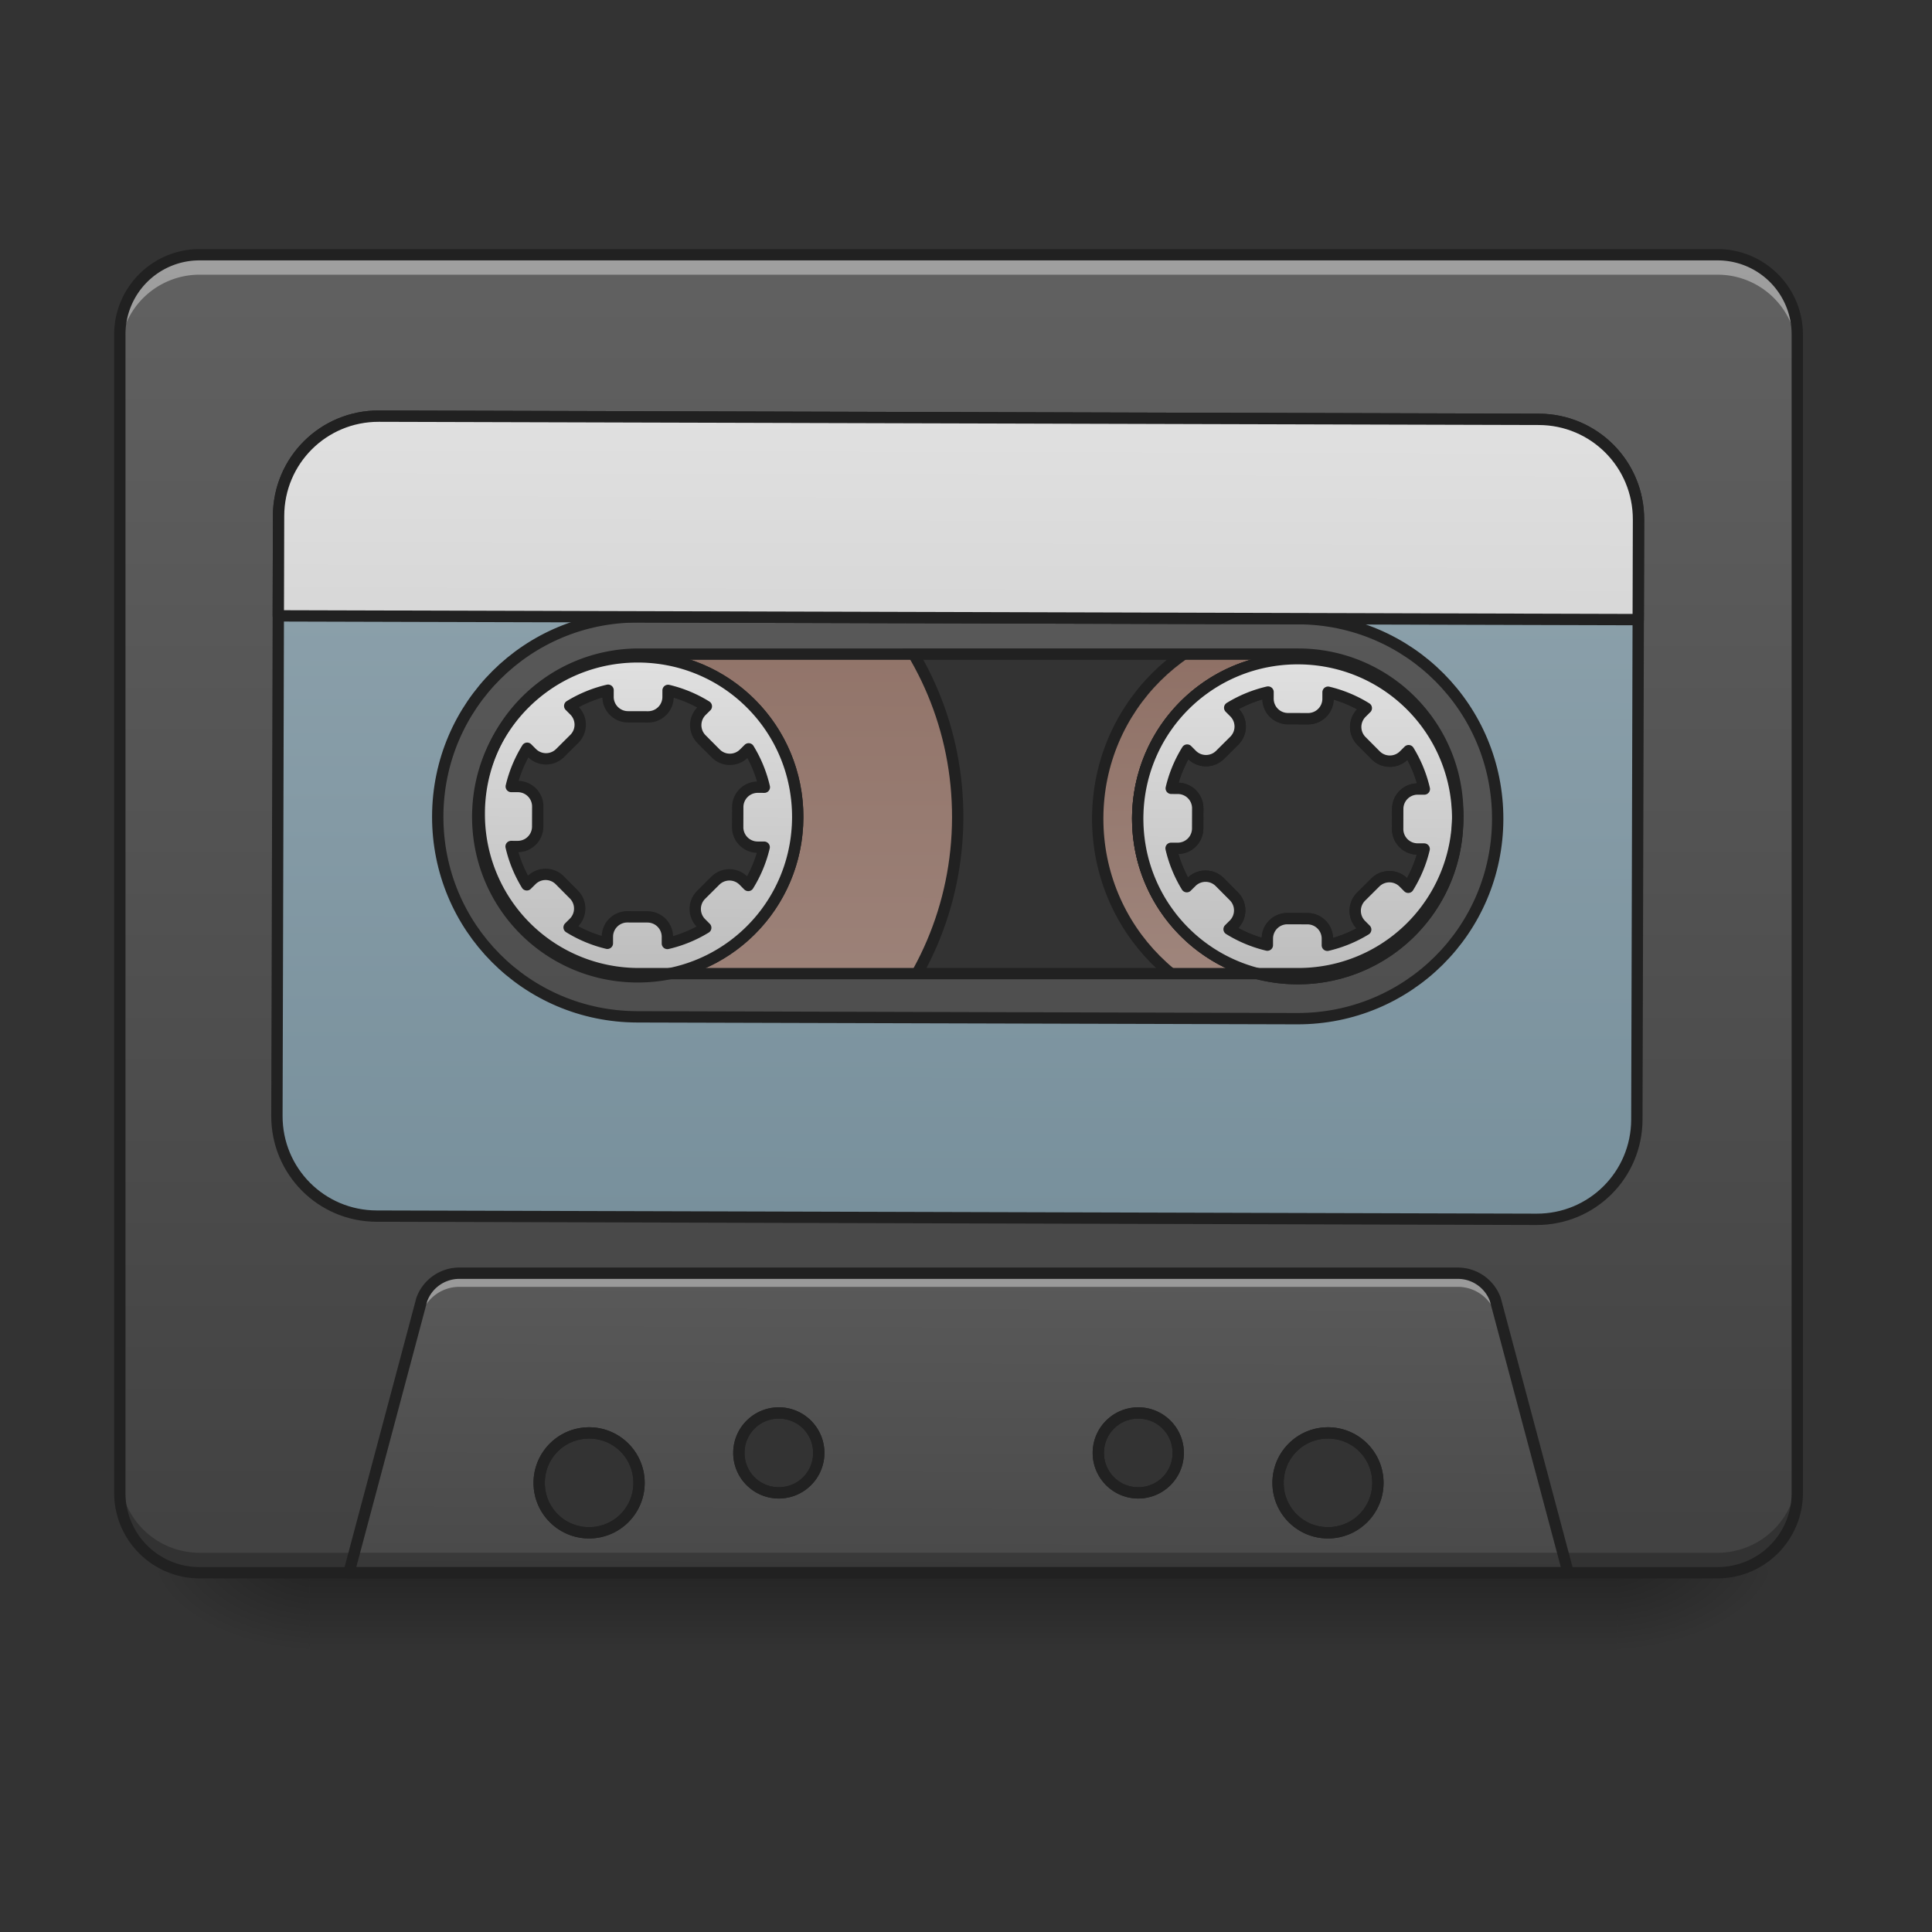 <svg xmlns="http://www.w3.org/2000/svg" width="512pt" height="512pt" viewBox="0 0 512 512"><rect x="0" y="0" width="512" height="512" fill="#333333" stroke="none"/><defs><linearGradient id="a" gradientUnits="userSpaceOnUse" x1="254" y1="233.5" x2="254" y2="254.667" gradientTransform="matrix(1 0 0 1 0 183.268)"><stop offset="0" stop-opacity=".275"/><stop offset="1" stop-opacity="0"/></linearGradient><radialGradient id="b" gradientUnits="userSpaceOnUse" cx="450.909" cy="189.579" fx="450.909" fy="189.579" r="21.167" gradientTransform="matrix(0 -1.25 -2.25 0 849.967 985.772)"><stop offset="0" stop-opacity=".314"/><stop offset=".222" stop-opacity=".275"/><stop offset="1" stop-opacity="0"/></radialGradient><radialGradient id="c" gradientUnits="userSpaceOnUse" cx="450.909" cy="189.579" fx="450.909" fy="189.579" r="21.167" gradientTransform="matrix(0 1.25 2.25 0 -339.272 -152.193)"><stop offset="0" stop-opacity=".314"/><stop offset=".222" stop-opacity=".275"/><stop offset="1" stop-opacity="0"/></radialGradient><radialGradient id="d" gradientUnits="userSpaceOnUse" cx="450.909" cy="189.579" fx="450.909" fy="189.579" r="21.167" gradientTransform="matrix(0 -1.25 2.25 0 -339.272 985.772)"><stop offset="0" stop-opacity=".314"/><stop offset=".222" stop-opacity=".275"/><stop offset="1" stop-opacity="0"/></radialGradient><radialGradient id="e" gradientUnits="userSpaceOnUse" cx="450.909" cy="189.579" fx="450.909" fy="189.579" r="21.167" gradientTransform="matrix(0 1.25 -2.25 0 849.967 -152.193)"><stop offset="0" stop-opacity=".314"/><stop offset=".222" stop-opacity=".275"/><stop offset="1" stop-opacity="0"/></radialGradient><linearGradient id="f" gradientUnits="userSpaceOnUse" x1="169.333" y1="-41.667" x2="169.333" y2="43" gradientTransform="translate(500 811.969) scale(4.724)"><stop offset="0" stop-color="#8d6e63"/><stop offset="1" stop-color="#a1887f"/></linearGradient><linearGradient id="g" gradientUnits="userSpaceOnUse" x1="169.333" y1="-41.667" x2="169.333" y2="43" gradientTransform="matrix(7.559 0 0 7.559 -640 810.079)"><stop offset="0" stop-color="#8d6e63"/><stop offset="1" stop-color="#a1887f"/></linearGradient><linearGradient id="h" gradientUnits="userSpaceOnUse" x1="254" y1="191.167" x2="254" y2="-147.5" gradientTransform="matrix(1 0 0 1 0 215.02)"><stop offset="0" stop-color="#424242"/><stop offset="1" stop-color="#616161"/></linearGradient><linearGradient id="i" gradientUnits="userSpaceOnUse" x1="960" y1="1695.118" x2="960" y2="1135.118" gradientTransform="rotate(.158) scale(.265)"><stop offset="0" stop-color="#424242"/><stop offset="1" stop-color="#616161"/></linearGradient><linearGradient id="j" gradientUnits="userSpaceOnUse" x1="254" y1="106.5" x2="254" y2="-105.167" gradientTransform="matrix(3.78 0 0 3.78 0 812.598)"><stop offset="0" stop-color="#78909c"/><stop offset="1" stop-color="#90a4ae"/></linearGradient><linearGradient id="k" gradientUnits="userSpaceOnUse" x1="640" y1="975.118" x2="640" y2="655.118"><stop offset="0" stop-color="#bdbdbd"/><stop offset="1" stop-color="#e0e0e0"/></linearGradient><linearGradient id="l" gradientUnits="userSpaceOnUse" x1="640" y1="975.118" x2="640" y2="655.118" gradientTransform="translate(660)"><stop offset="0" stop-color="#bdbdbd"/><stop offset="1" stop-color="#e0e0e0"/></linearGradient><linearGradient id="m" gradientUnits="userSpaceOnUse" x1="640" y1="975.118" x2="640" y2="655.118" gradientTransform="translate(660)"><stop offset="0" stop-color="#bdbdbd"/><stop offset="1" stop-color="#e0e0e0"/></linearGradient><linearGradient id="n" gradientUnits="userSpaceOnUse" x1="254" y1="106.5" x2="254" y2="-105.167" gradientTransform="matrix(3.78 0 0 3.78 0 812.598)"><stop offset="0" stop-color="#bdbdbd"/><stop offset="1" stop-color="#e0e0e0"/></linearGradient></defs><path d="M82.027 416.79h346.637v21.167H82.027zm0 0" fill="url(#a)"/><path d="M428.664 416.79h42.34V395.62h-42.34zm0 0" fill="url(#b)"/><path d="M82.027 416.79H39.691v21.167h42.336zm0 0" fill="url(#c)"/><path d="M82.027 416.79H39.691V395.62h42.336zm0 0" fill="url(#d)"/><path d="M428.664 416.79h42.34v21.167h-42.34zm0 0" fill="url(#e)"/><path d="M1300.004 615.118c-110.806 0-200 89.195-200 200.001 0 110.806 89.194 200 200 200 110.791 0 200-89.194 200-200s-89.209-200-200-200zm0 40.006c88.633 0 159.994 71.347 159.994 159.995 0 88.633-71.36 159.995-159.994 159.995-88.648 0-160.01-71.362-160.01-159.995 0-88.648 71.362-159.995 160.01-159.995zm0 0" transform="rotate(.158) scale(.265)" fill="url(#f)" stroke-width="11.339" stroke-linecap="round" stroke-linejoin="round" stroke="#212121"/><path d="M639.993 495.115c-177.266 0-319.99 142.723-319.99 320.004s142.724 320.004 319.99 320.004c177.281 0 320.004-142.723 320.004-320.004S817.274 495.115 639.993 495.115zm0 160.01c88.648 0 160.01 71.346 160.01 159.994 0 88.633-71.362 159.995-160.01 159.995-88.633 0-159.995-71.362-159.995-159.995 0-88.648 71.362-159.995 159.995-159.995zm0 0" transform="rotate(.158) scale(.265)" fill="url(#g)" stroke-width="11.339" stroke-linecap="round" stroke-linejoin="round" stroke="#212121"/><path d="M52.922 67.508a21.122 21.122 0 0 0-21.168 21.168V395.62a21.122 21.122 0 0 0 21.168 21.168h402.203a21.123 21.123 0 0 0 21.172-21.168V88.676a21.123 21.123 0 0 0-21.172-21.168zm116.426 105.844h174.644c23.453 0 42.336 18.878 42.336 42.335 0 23.454-18.883 42.336-42.336 42.336H169.348c-23.453 0-42.336-18.882-42.336-42.336 0-23.457 18.883-42.335 42.336-42.335zm37.047 201.101a10.561 10.561 0 0 1 10.585 10.582 10.564 10.564 0 0 1-10.585 10.586 10.564 10.564 0 0 1-10.586-10.586 10.561 10.561 0 0 1 10.586-10.582zm95.257 0a10.561 10.561 0 0 1 10.586 10.582 10.564 10.564 0 0 1-10.586 10.586 10.561 10.561 0 0 1-10.582-10.586 10.558 10.558 0 0 1 10.582-10.582zm-145.535 5.293c7.332 0 13.23 5.899 13.23 13.23 0 7.329-5.898 13.231-13.23 13.231a13.203 13.203 0 0 1-13.23-13.23c0-7.332 5.902-13.23 13.23-13.23zm195.813 0c7.328 0 13.23 5.899 13.23 13.23 0 7.329-5.902 13.231-13.23 13.231a13.203 13.203 0 0 1-13.23-13.23c0-7.332 5.902-13.23 13.23-13.23zm0 0" fill="url(#h)"/><path d="M121.719 337.414a10.58 10.58 0 0 0-9.942 6.961L92.47 416.789h323.113l-19.305-72.414a10.585 10.585 0 0 0-9.945-6.96zm84.676 37.04a10.561 10.561 0 0 1 10.585 10.581 10.564 10.564 0 0 1-10.585 10.586 10.564 10.564 0 0 1-10.586-10.586 10.561 10.561 0 0 1 10.586-10.582zm95.257 0a10.561 10.561 0 0 1 10.586 10.581 10.564 10.564 0 0 1-10.586 10.586 10.561 10.561 0 0 1-10.582-10.586 10.558 10.558 0 0 1 10.582-10.582zm-145.535 5.292c7.332 0 13.23 5.899 13.23 13.23 0 7.329-5.898 13.231-13.23 13.231a13.203 13.203 0 0 1-13.23-13.23c0-7.332 5.902-13.23 13.23-13.23zm195.813 0c7.328 0 13.23 5.899 13.23 13.23 0 7.329-5.902 13.231-13.23 13.231a13.203 13.203 0 0 1-13.23-13.23c0-7.332 5.902-13.23 13.23-13.23zm0 0" fill="url(#i)"/><path d="M121.719 337.414a10.58 10.58 0 0 0-9.942 6.961L92.47 416.789h.965l18.343-68.797a10.583 10.583 0 0 1 9.942-6.965h264.613c4.45 0 8.422 2.786 9.945 6.965l18.344 68.797h.961l-19.305-72.414a10.585 10.585 0 0 0-9.945-6.96zm0 0M52.922 67.508a21.122 21.122 0 0 0-21.168 21.168v5.293a21.123 21.123 0 0 1 21.168-21.172h402.203a21.124 21.124 0 0 1 21.172 21.172v-5.293a21.123 21.123 0 0 0-21.172-21.168zm0 0" fill="#fff" fill-opacity=".392"/><path d="M52.922 416.79a21.122 21.122 0 0 1-21.168-21.169v-5.293a21.122 21.122 0 0 0 21.168 21.168h402.203a21.123 21.123 0 0 0 21.172-21.168v5.293a21.123 21.123 0 0 1-21.172 21.168zm0 0" fill-opacity=".235"/><path d="M379.998 415.118c-55.403 0-100 44.597-100 100v600.002c0 55.403 44.597 100 100 100h1159.998c55.403 0 100-44.597 100-100V515.118c0-55.403-44.597-100-100-100zm259.995 200h660.01c110.792 0 200.001 89.195 200.001 200.001 0 110.792-89.209 200-200 200h-660.01c-110.793 0-199.987-89.208-199.987-200 0-110.806 89.194-200 199.986-200zm0 0" transform="rotate(.158) scale(.265)" fill="url(#j)" stroke-width="11.339" stroke-linecap="round" stroke-linejoin="round" stroke="#212121"/><path d="M639.993 655.124c-1.329 0-2.672.015-4 .045-.517.015-1.02.03-1.536.059-.767.015-1.55.044-2.318.074-.782.044-1.564.103-2.332.147l-1.52.089c-.945.074-1.875.147-2.82.236-.295.03-.59.044-.886.074-1.004.103-2.008.207-3.011.325l-.798.088a111.21 111.21 0 0 0-3.1.399c-.192.03-.383.059-.56.074-1.152.162-2.289.34-3.41.531-.03 0-.06.015-.09.015-1.21.192-2.406.413-3.616.635a159.005 159.005 0 0 0-60.01 24.756 116.09 116.09 0 0 0-3.1 2.17 160.024 160.024 0 0 0-37.17 37.157c-.724 1.033-1.448 2.067-2.156 3.1a158.934 158.934 0 0 0-24.757 60.024c-.236 1.196-.443 2.406-.65 3.617v.074c-.191 1.136-.368 2.273-.53 3.41-.03.192-.045.383-.074.56-.148 1.034-.281 2.067-.4 3.115-.043.251-.073.517-.102.783-.104 1.004-.222 2.008-.31 3.011-.03.296-.06.59-.074.886-.089.945-.163 1.875-.236 2.82-.045.502-.06 1.018-.104 1.52l-.133 2.333c-.03.767-.059 1.55-.088 2.332-.015.502-.044 1.019-.044 1.52a121.401 121.401 0 0 0-.06 4.016c0 1.343.015 2.672.06 4 0 .517.03 1.034.044 1.536l.088 2.332c.045.768.089 1.55.133 2.333.045.502.06 1.004.104 1.506.073.944.147 1.89.236 2.82.015.294.044.604.074.9.088 1.004.206 2.007.31 3.011.03.251.059.517.103.783.118 1.033.25 2.081.399 3.115.03.177.044.369.073.56.163 1.137.34 2.274.532 3.41v.074c.206 1.21.413 2.421.65 3.617a158.934 158.934 0 0 0 24.756 60.024c.059.103.133.192.206.295.635.93 1.27 1.846 1.934 2.76.06.104.133.193.207.296.664.93 1.343 1.875 2.037 2.79a159.849 159.849 0 0 0 31.887 31.887c.93.694 1.86 1.373 2.805 2.052.088.059.192.133.28.206.916.65 1.83 1.285 2.76 1.92.104.073.208.147.31.221a159.005 159.005 0 0 0 60.01 24.757c.044 0 .088.014.118.014 1.107.207 2.214.414 3.336.59.133.03.28.045.414.075 1.033.162 2.066.324 3.1.472.295.044.59.074.87.118.975.133 1.95.266 2.938.384.266.03.547.059.827.088.96.104 1.92.222 2.879.31.413.045.841.074 1.255.104.841.074 1.697.147 2.539.207.516.044 1.018.073 1.535.103.768.044 1.55.103 2.332.133.768.044 1.55.059 2.318.088.517.015 1.019.045 1.535.06a180.731 180.731 0 0 0 8.016 0c.517-.015 1.019-.045 1.536-.06.767-.03 1.55-.044 2.317-.088.783-.03 1.565-.089 2.333-.133.517-.03 1.018-.06 1.535-.103.842-.06 1.698-.133 2.54-.207.413-.03.84-.06 1.254-.103.96-.09 1.92-.207 2.879-.31.28-.03.56-.06.826-.09.99-.117 1.964-.25 2.938-.383.28-.044.576-.074.871-.118 1.033-.148 2.067-.31 3.1-.472.133-.03.28-.045.414-.074 1.107-.177 2.229-.384 3.336-.59.03 0 .074-.015.118-.015a159.005 159.005 0 0 0 60.009-24.757l.31-.221c.915-.635 1.845-1.27 2.76-1.92.015-.014.03-.014.03-.029.089-.06.177-.118.251-.177.945-.68 1.875-1.358 2.805-2.052a159.849 159.849 0 0 0 29.584-28.89c.767-.99 1.535-1.993 2.303-2.997.693-.915 1.373-1.86 2.037-2.79.059-.089.133-.177.192-.25 0-.016.014-.03.014-.045.665-.915 1.3-1.83 1.934-2.76.074-.104.133-.193.207-.296a158.934 158.934 0 0 0 24.757-60.024c.236-1.196.442-2.406.65-3.617v-.044-.03c.191-1.136.368-2.273.53-3.41.03-.191.045-.369.074-.546.148-1.077.296-2.17.414-3.247.03-.148.044-.31.059-.458.118-1.078.236-2.155.34-3.233.029-.295.044-.59.073-.886.089-.93.162-1.875.236-2.82l.089-1.505c.059-.783.103-1.565.147-2.333l.089-2.332c.015-.502.044-1.019.044-1.535.045-1.329.06-2.658.06-4 0-1.344-.015-2.673-.06-4.016 0-.502-.03-1.019-.044-1.52l-.089-2.333c-.044-.783-.088-1.55-.147-2.333l-.089-1.52c-.074-.945-.147-1.875-.236-2.82-.03-.295-.044-.59-.074-.886l-.31-3.011c-.044-.266-.059-.532-.103-.783a105.495 105.495 0 0 0-.399-3.114c-.03-.178-.044-.37-.073-.561-.163-1.137-.34-2.274-.532-3.41v-.045-.03a142.13 142.13 0 0 0-.65-3.616 158.934 158.934 0 0 0-24.756-60.024c-.709-1.033-1.432-2.067-2.155-3.1a160.024 160.024 0 0 0-37.172-37.157 116.09 116.09 0 0 0-3.1-2.17 159.005 159.005 0 0 0-60.009-24.756c-1.21-.222-2.406-.443-3.617-.635-.03 0-.059-.015-.088-.015a136.11 136.11 0 0 0-3.41-.531c-.178-.015-.37-.045-.561-.074a111.21 111.21 0 0 0-3.1-.399l-.798-.088c-1.004-.118-2.007-.222-3.011-.325-.296-.03-.59-.044-.886-.074-.945-.089-1.875-.162-2.82-.236-.502-.03-1.003-.06-1.52-.089-.768-.044-1.55-.103-2.333-.147-.767-.03-1.55-.06-2.317-.074a53.346 53.346 0 0 0-1.536-.06c-1.328-.029-2.672-.044-4.015-.044zm-29.997 33.452v6.54a19.962 19.962 0 0 0 20.003 20.003h20.003a19.962 19.962 0 0 0 20.003-20.003v-6.54a129.055 129.055 0 0 1 38.308 15.81l-4.68 4.665a19.976 19.976 0 0 0 0 28.285l14.143 14.142c7.839 7.84 20.46 7.84 28.285 0l4.68-4.664a128.863 128.863 0 0 1 15.795 38.308h-6.54c-11.071 0-20.003 8.916-20.003 19.988v20.003a19.962 19.962 0 0 0 20.003 20.003h6.54a128.894 128.894 0 0 1-15.81 38.309l-4.665-4.665a19.933 19.933 0 0 0-14.143-5.876c-5.107 0-10.215 1.964-14.142 5.876l-14.142 14.142a19.976 19.976 0 0 0 0 28.285l4.68 4.665a129.445 129.445 0 0 1-38.309 15.81v-6.54a19.962 19.962 0 0 0-20.003-20.003h-20.003a19.962 19.962 0 0 0-20.003 20.003v6.54a129.445 129.445 0 0 1-38.308-15.81l4.664-4.665a19.95 19.95 0 0 0 0-28.285l-14.127-14.142c-3.927-3.912-9.035-5.876-14.142-5.876a19.933 19.933 0 0 0-14.143 5.876l-4.68 4.665a129.675 129.675 0 0 1-15.81-38.309h6.555c11.071 0 19.988-8.916 19.988-20.003V805.11a19.947 19.947 0 0 0-19.988-19.988h-6.555a129.283 129.283 0 0 1 15.81-38.308l4.68 4.664c7.824 7.84 20.446 7.84 28.285 0l14.127-14.142a19.95 19.95 0 0 0 0-28.285l-4.664-4.664a129.055 129.055 0 0 1 38.308-15.811zm0 0" transform="rotate(.158) scale(.265)" fill="url(#k)" stroke-width="11.339" stroke-linecap="round" stroke-linejoin="round" stroke="#212121"/><path d="M1300.004 655.124c-1.343 0-2.687.015-4.015.045-.517.015-1.02.03-1.521.059-.782.015-1.565.044-2.332.074-.783.044-1.55.103-2.333.147l-1.52.089c-.945.074-1.875.147-2.82.236-.295.03-.59.044-.886.074-1.004.103-2.007.207-3.011.325l-.783.088c-1.048.118-2.081.251-3.115.399-.192.03-.369.059-.56.074-1.137.162-2.274.34-3.41.531-.03 0-.06.015-.09.015-1.21.192-2.406.413-3.601.635a159.171 159.171 0 0 0-60.024 24.756 116.09 116.09 0 0 0-3.1 2.17 160.024 160.024 0 0 0-37.172 37.157c-.723 1.033-1.447 2.067-2.155 3.1a159.171 159.171 0 0 0-25.391 63.64c-.015.015-.015.045-.015.075a136.11 136.11 0 0 0-.532 3.41 6.444 6.444 0 0 1-.073.56c-.148 1.034-.28 2.067-.399 3.115-.03.251-.059.517-.089.783a208.362 208.362 0 0 0-.324 3.011c-.03.296-.045.59-.074.886-.089.945-.163 1.875-.236 2.82l-.089 1.52c-.059.783-.103 1.55-.148 2.333-.03.767-.059 1.55-.073 2.332-.03.502-.045 1.019-.06 1.52-.029 1.344-.058 2.673-.058 4.016s.03 2.672.059 4c.014.517.03 1.034.059 1.536.014.782.044 1.55.073 2.332.045.768.089 1.55.148 2.333l.089 1.506c.073.944.147 1.89.236 2.82.03.294.044.59.074.885.103 1.078.221 2.155.34 3.233.029.148.043.31.058.458.133 1.077.266 2.17.414 3.247.03.177.059.355.073.546.163 1.137.34 2.274.532 3.41 0 .015 0 .045.015.074.192 1.21.413 2.421.634 3.617a159.171 159.171 0 0 0 24.757 60.024c.074.103.148.192.207.295.634.93 1.284 1.846 1.933 2.76.06.104.133.193.207.296.664.93 1.358 1.875 2.052 2.79.753 1.004 1.52 2.008 2.288 2.997a160.767 160.767 0 0 0 29.584 28.89c.93.694 1.86 1.373 2.805 2.052.088.059.192.133.28.206.916.65 1.846 1.285 2.776 1.92.088.073.192.147.295.221a159.171 159.171 0 0 0 60.024 24.757c.03 0 .074.014.118.014 1.107.207 2.214.414 3.321.59.148.03.28.045.428.075 1.02.162 2.052.324 3.086.472.295.044.59.074.886.118.974.133 1.948.266 2.923.384l.826.088c.96.104 1.92.222 2.879.31.413.045.841.074 1.255.104.856.074 1.697.147 2.554.207.501.044 1.018.073 1.52.103.782.044 1.55.103 2.333.133.767.044 1.55.059 2.332.088.502.015 1.004.045 1.52.06a181.067 181.067 0 0 0 8.016 0c.517-.015 1.02-.045 1.536-.06.782-.03 1.55-.044 2.332-.088.768-.03 1.55-.089 2.333-.133.502-.03 1.004-.06 1.52-.103.856-.06 1.698-.133 2.54-.207.427-.03.84-.06 1.254-.103.96-.09 1.92-.207 2.879-.31l.841-.09a197.92 197.92 0 0 0 2.923-.383c.295-.044.576-.074.871-.118 1.034-.148 2.067-.31 3.1-.472.133-.03.28-.045.414-.074 1.122-.177 2.229-.384 3.336-.59.044 0 .074-.015.118-.015a159.171 159.171 0 0 0 60.024-24.757c.088-.074.192-.148.295-.221.93-.635 1.845-1.27 2.76-1.92.015-.014.03-.014.045-.029.074-.06.162-.118.25-.177.93-.68 1.86-1.358 2.791-2.052a159.849 159.849 0 0 0 31.887-31.887c.694-.915 1.373-1.86 2.052-2.79.059-.089.118-.177.177-.25.015-.016.015-.03.03-.045.649-.915 1.284-1.83 1.918-2.76.074-.104.148-.193.207-.296a159.196 159.196 0 0 0 24.771-60.024c.222-1.196.428-2.406.635-3.617v-.044c0-.015.015-.015.015-.03.177-1.136.354-2.273.517-3.41.03-.191.059-.383.073-.56.148-1.034.28-2.082.414-3.115l.088-.783c.118-1.004.222-2.007.31-3.011l.089-.9c.074-.93.162-1.876.221-2.82.045-.502.074-1.004.104-1.506.044-.783.103-1.565.133-2.333.044-.782.059-1.55.088-2.332.015-.502.044-1.019.06-1.535a179.735 179.735 0 0 0 0-8.016c-.016-.502-.045-1.019-.06-1.52-.03-.783-.044-1.566-.088-2.333-.03-.783-.089-1.55-.133-2.333-.03-.502-.06-1.018-.104-1.52-.059-.945-.147-1.875-.221-2.82l-.089-.886a104.032 104.032 0 0 0-.31-3.011l-.088-.783a198.548 198.548 0 0 0-.414-3.114 8.393 8.393 0 0 0-.073-.561 271.66 271.66 0 0 0-.517-3.41c0-.015-.015-.03-.015-.045v-.03c-.207-1.21-.413-2.42-.635-3.616a159.196 159.196 0 0 0-24.77-60.024 196.019 196.019 0 0 0-2.156-3.1 159.96 159.96 0 0 0-37.157-37.157 197.333 197.333 0 0 0-3.1-2.17 159.171 159.171 0 0 0-63.64-25.391c-.03 0-.06-.015-.09-.015-1.121-.192-2.258-.369-3.41-.531-.177-.015-.369-.045-.56-.074a111.21 111.21 0 0 0-3.1-.399l-.783-.088a189.996 189.996 0 0 0-3.026-.325c-.295-.03-.59-.044-.886-.074-.93-.089-1.875-.162-2.82-.236l-1.505-.089c-.783-.044-1.565-.103-2.333-.147-.782-.03-1.55-.06-2.332-.074a53.346 53.346 0 0 0-1.536-.06c-1.328-.029-2.657-.044-4-.044zm-29.997 33.452v6.54c0 11.086 8.916 20.003 19.988 20.003h20.003a19.953 19.953 0 0 0 20.003-20.003v-6.54a129.055 129.055 0 0 1 38.308 15.81l-4.665 4.665a19.95 19.95 0 0 0 0 28.285l14.143 14.142c7.824 7.84 20.446 7.84 28.285 0l4.664-4.664a129.283 129.283 0 0 1 15.81 38.308h-6.539c-11.086 0-20.003 8.916-20.003 19.988v20.003a19.953 19.953 0 0 0 20.003 20.003h6.54a129.283 129.283 0 0 1-15.81 38.309l-4.665-4.665c-3.927-3.912-9.035-5.876-14.143-5.876a19.933 19.933 0 0 0-14.142 5.876l-14.143 14.142a19.95 19.95 0 0 0 0 28.285l4.665 4.665a129.445 129.445 0 0 1-38.308 15.81v-6.54a19.953 19.953 0 0 0-20.003-20.003h-20.003c-11.072 0-19.988 8.917-19.988 20.003v6.54a129.283 129.283 0 0 1-38.309-15.81l4.665-4.665a19.976 19.976 0 0 0 0-28.285l-14.142-14.142c-3.927-3.912-9.035-5.876-14.142-5.876a19.958 19.958 0 0 0-14.143 5.876l-4.665 4.665a128.894 128.894 0 0 1-15.81-38.309h6.54a19.953 19.953 0 0 0 20.003-20.003V805.11c0-11.072-8.917-19.988-20.003-19.988h-6.54a128.894 128.894 0 0 1 15.81-38.308l4.665 4.664a19.95 19.95 0 0 0 28.285 0l14.142-14.142a19.976 19.976 0 0 0 0-28.285l-4.665-4.664a128.894 128.894 0 0 1 38.309-15.811zm0 0" transform="rotate(.158) scale(.265)" fill="url(#l)" stroke-width="11.339" stroke-linecap="round" stroke-linejoin="round" stroke="#212121"/><path d="M1300.004 655.124c-1.343 0-2.687.015-4.015.045-.517.015-1.02.03-1.521.059-.782.015-1.565.044-2.332.074-.783.044-1.55.103-2.333.147l-1.52.089c-.945.074-1.875.147-2.82.236-.295.03-.59.044-.886.074-1.004.103-2.007.207-3.011.325l-.783.088c-1.048.118-2.081.251-3.115.399-.192.03-.369.059-.56.074-1.137.162-2.274.34-3.41.531-.03 0-.06.015-.09.015-1.21.192-2.406.413-3.601.635a159.171 159.171 0 0 0-60.024 24.756 116.09 116.09 0 0 0-3.1 2.17 160.024 160.024 0 0 0-37.172 37.157c-.723 1.033-1.447 2.067-2.155 3.1a159.171 159.171 0 0 0-25.391 63.64c-.015.015-.015.045-.015.075a136.11 136.11 0 0 0-.532 3.41 6.444 6.444 0 0 1-.073.56c-.148 1.034-.28 2.067-.399 3.115-.03.251-.059.517-.089.783a208.362 208.362 0 0 0-.324 3.011c-.03.296-.045.59-.074.886-.089.945-.163 1.875-.236 2.82l-.089 1.52c-.059.783-.103 1.55-.148 2.333-.03.767-.059 1.55-.073 2.332-.03.502-.045 1.019-.06 1.52-.029 1.344-.058 2.673-.058 4.016s.03 2.672.059 4c.014.517.03 1.034.059 1.536.014.782.044 1.55.073 2.332.045.768.089 1.55.148 2.333l.089 1.506c.073.944.147 1.89.236 2.82.03.294.044.59.074.885.103 1.078.221 2.155.34 3.233.029.148.043.31.058.458.133 1.077.266 2.17.414 3.247.03.177.059.355.073.546.163 1.137.34 2.274.532 3.41 0 .015 0 .045.015.074.192 1.21.413 2.421.634 3.617a159.171 159.171 0 0 0 24.757 60.024c.074.103.148.192.207.295.634.93 1.284 1.846 1.933 2.76.06.104.133.193.207.296.664.93 1.358 1.875 2.052 2.79.753 1.004 1.52 2.008 2.288 2.997a160.767 160.767 0 0 0 29.584 28.89c.93.694 1.86 1.373 2.805 2.052.088.059.192.133.28.206.916.65 1.846 1.285 2.776 1.92.088.073.192.147.295.221a159.171 159.171 0 0 0 60.024 24.757c.03 0 .074.014.118.014 1.107.207 2.214.414 3.321.59.148.03.28.045.428.075 1.02.162 2.052.324 3.086.472.295.044.59.074.886.118.974.133 1.948.266 2.923.384l.826.088c.96.104 1.92.222 2.879.31.413.045.841.074 1.255.104.856.074 1.697.147 2.554.207.501.044 1.018.073 1.52.103.782.044 1.55.103 2.333.133.767.044 1.55.059 2.332.088.502.015 1.004.045 1.52.06a181.067 181.067 0 0 0 8.016 0c.517-.015 1.02-.045 1.536-.06.782-.03 1.55-.044 2.332-.088.768-.03 1.55-.089 2.333-.133.502-.03 1.004-.06 1.52-.103.856-.06 1.698-.133 2.54-.207.427-.03.84-.06 1.254-.103.96-.09 1.92-.207 2.879-.31l.841-.09a197.92 197.92 0 0 0 2.923-.383c.295-.044.576-.074.871-.118 1.034-.148 2.067-.31 3.1-.472.133-.03.28-.045.414-.074 1.122-.177 2.229-.384 3.336-.59.044 0 .074-.015.118-.015a159.171 159.171 0 0 0 60.024-24.757c.088-.074.192-.148.295-.221.93-.635 1.845-1.27 2.76-1.92.015-.014.03-.014.045-.029.074-.06.162-.118.25-.177.93-.68 1.86-1.358 2.791-2.052a159.849 159.849 0 0 0 31.887-31.887c.694-.915 1.373-1.86 2.052-2.79.059-.089.118-.177.177-.25.015-.016.015-.03.03-.045.649-.915 1.284-1.83 1.918-2.76.074-.104.148-.193.207-.296a159.196 159.196 0 0 0 24.771-60.024c.222-1.196.428-2.406.635-3.617v-.044c0-.015.015-.015.015-.03.177-1.136.354-2.273.517-3.41.03-.191.059-.383.073-.56.148-1.034.28-2.082.414-3.115l.088-.783c.118-1.004.222-2.007.31-3.011l.089-.9c.074-.93.162-1.876.221-2.82.045-.502.074-1.004.104-1.506.044-.783.103-1.565.133-2.333.044-.782.059-1.55.088-2.332.015-.502.044-1.019.06-1.535a179.735 179.735 0 0 0 0-8.016c-.016-.502-.045-1.019-.06-1.52-.03-.783-.044-1.566-.088-2.333-.03-.783-.089-1.55-.133-2.333-.03-.502-.06-1.018-.104-1.52-.059-.945-.147-1.875-.221-2.82l-.089-.886a104.032 104.032 0 0 0-.31-3.011l-.088-.783a198.548 198.548 0 0 0-.414-3.114 8.393 8.393 0 0 0-.073-.561 271.66 271.66 0 0 0-.517-3.41c0-.015-.015-.03-.015-.045v-.03c-.207-1.21-.413-2.42-.635-3.616a159.196 159.196 0 0 0-24.77-60.024 196.019 196.019 0 0 0-2.156-3.1 159.96 159.96 0 0 0-37.157-37.157 197.333 197.333 0 0 0-3.1-2.17 159.171 159.171 0 0 0-63.64-25.391c-.03 0-.06-.015-.09-.015-1.121-.192-2.258-.369-3.41-.531-.177-.015-.369-.045-.56-.074a111.21 111.21 0 0 0-3.1-.399l-.783-.088a189.996 189.996 0 0 0-3.026-.325c-.295-.03-.59-.044-.886-.074-.93-.089-1.875-.162-2.82-.236l-1.505-.089c-.783-.044-1.565-.103-2.333-.147-.782-.03-1.55-.06-2.332-.074a53.346 53.346 0 0 0-1.536-.06c-1.328-.029-2.657-.044-4-.044zm-29.997 33.452v6.54c0 11.086 8.916 20.003 19.988 20.003h20.003a19.953 19.953 0 0 0 20.003-20.003v-6.54a129.055 129.055 0 0 1 38.308 15.81l-4.665 4.665a19.95 19.95 0 0 0 0 28.285l14.143 14.142c7.824 7.84 20.446 7.84 28.285 0l4.664-4.664a129.283 129.283 0 0 1 15.81 38.308h-6.539c-11.086 0-20.003 8.916-20.003 19.988v20.003a19.953 19.953 0 0 0 20.003 20.003h6.54a129.283 129.283 0 0 1-15.81 38.309l-4.665-4.665c-3.927-3.912-9.035-5.876-14.143-5.876a19.933 19.933 0 0 0-14.142 5.876l-14.143 14.142a19.95 19.95 0 0 0 0 28.285l4.665 4.665a129.445 129.445 0 0 1-38.308 15.81v-6.54a19.953 19.953 0 0 0-20.003-20.003h-20.003c-11.072 0-19.988 8.917-19.988 20.003v6.54a129.283 129.283 0 0 1-38.309-15.81l4.665-4.665a19.976 19.976 0 0 0 0-28.285l-14.142-14.142c-3.927-3.912-9.035-5.876-14.142-5.876a19.958 19.958 0 0 0-14.143 5.876l-4.665 4.665a128.894 128.894 0 0 1-15.81-38.309h6.54a19.953 19.953 0 0 0 20.003-20.003V805.11c0-11.072-8.917-19.988-20.003-19.988h-6.54a128.894 128.894 0 0 1 15.81-38.308l4.665 4.664a19.95 19.95 0 0 0 28.285 0l14.142-14.142a19.976 19.976 0 0 0 0-28.285l-4.665-4.664a128.894 128.894 0 0 1 38.309-15.811zm0 0" transform="rotate(.158) scale(.265)" fill="url(#m)" stroke-width="11.339" stroke-linecap="round" stroke-linejoin="round" stroke="#212121"/><path d="M121.719 335.914c-5.074 0-9.617 3.18-11.352 7.95-.015.042-.027.085-.039.124L91.02 416.402a1.504 1.504 0 0 0 1.449 1.887h323.113a1.497 1.497 0 0 0 1.45-1.887l-19.305-72.414c-.012-.039-.028-.082-.043-.125a12.082 12.082 0 0 0-11.352-7.949zm0 3h264.613a9.066 9.066 0 0 1 8.52 5.941l18.777 70.434H94.422l18.781-70.434a9.065 9.065 0 0 1 8.516-5.94zm84.676 34.04c-6.668 0-12.086 5.413-12.086 12.081 0 6.672 5.418 12.086 12.086 12.086 6.667 0 12.085-5.414 12.085-12.086 0-6.668-5.417-12.082-12.085-12.082zm95.257 0c-6.668 0-12.082 5.413-12.082 12.081 0 6.672 5.414 12.086 12.082 12.086 6.672 0 12.086-5.414 12.086-12.086 0-6.668-5.414-12.082-12.086-12.082zm-95.257 3a9.031 9.031 0 0 1 9.085 9.081 9.034 9.034 0 0 1-9.085 9.086 9.031 9.031 0 0 1-9.083-9.086 9.028 9.028 0 0 1 9.083-9.082zm95.257 0a9.031 9.031 0 0 1 9.086 9.081 9.034 9.034 0 0 1-9.086 9.086 9.031 9.031 0 0 1-9.082-9.086 9.028 9.028 0 0 1 9.082-9.082zm-145.535 2.288c-8.133 0-14.73 6.598-14.73 14.735 0 8.132 6.597 14.73 14.73 14.73 8.137 0 14.735-6.598 14.735-14.73 0-8.137-6.598-14.735-14.735-14.735zm195.813 0c-8.137 0-14.73 6.598-14.73 14.735 0 8.132 6.593 14.73 14.73 14.73 8.132 0 14.73-6.598 14.73-14.73 0-8.137-6.598-14.735-14.73-14.735zm-195.813 3.004c6.528 0 11.73 5.203 11.73 11.73a11.668 11.668 0 0 1-11.73 11.727 11.667 11.667 0 0 1-11.726-11.726c0-6.528 5.203-11.73 11.726-11.73zm195.813 0c6.523 0 11.73 5.203 11.73 11.73a11.67 11.67 0 0 1-11.73 11.727 11.67 11.67 0 0 1-11.73-11.726c0-6.528 5.206-11.73 11.73-11.73zm0 0" fill="#212121"/><path d="M52.922 66.008c-12.531 0-22.668 10.133-22.668 22.668V395.62c0 12.531 10.137 22.668 22.668 22.668h402.203c12.535 0 22.672-10.137 22.672-22.668V88.676c0-12.535-10.137-22.668-22.672-22.668zm0 3h402.203a19.593 19.593 0 0 1 19.672 19.668V395.62a19.593 19.593 0 0 1-19.672 19.668H52.922a19.592 19.592 0 0 1-19.668-19.668V88.676a19.592 19.592 0 0 1 19.668-19.668zm116.426 102.84c-24.258 0-43.836 19.578-43.836 43.84 0 24.257 19.578 43.835 43.836 43.835h174.644c24.258 0 43.836-19.578 43.836-43.836 0-24.261-19.578-43.84-43.836-43.84zm0 3.004h174.644a40.714 40.714 0 0 1 40.836 40.835 40.714 40.714 0 0 1-40.836 40.836H169.348a40.714 40.714 0 0 1-40.836-40.836 40.714 40.714 0 0 1 40.836-40.835zm37.047 198.101c-6.668 0-12.086 5.414-12.086 12.082 0 6.672 5.418 12.086 12.086 12.086 6.667 0 12.085-5.414 12.085-12.086 0-6.668-5.417-12.082-12.085-12.082zm95.257 0c-6.668 0-12.082 5.414-12.082 12.082 0 6.672 5.414 12.086 12.082 12.086 6.672 0 12.086-5.414 12.086-12.086 0-6.668-5.414-12.082-12.086-12.082zm-95.257 3a9.031 9.031 0 0 1 9.085 9.082 9.034 9.034 0 0 1-9.085 9.086 9.031 9.031 0 0 1-9.083-9.086 9.028 9.028 0 0 1 9.083-9.082zm95.257 0a9.031 9.031 0 0 1 9.086 9.082 9.034 9.034 0 0 1-9.086 9.086 9.031 9.031 0 0 1-9.082-9.086 9.028 9.028 0 0 1 9.082-9.082zm-145.535 2.29c-8.133 0-14.73 6.597-14.73 14.734 0 8.132 6.597 14.73 14.73 14.73 8.137 0 14.735-6.598 14.735-14.73 0-8.137-6.598-14.735-14.735-14.735zm195.813 0c-8.137 0-14.73 6.597-14.73 14.734 0 8.132 6.593 14.73 14.73 14.73 8.132 0 14.73-6.598 14.73-14.73 0-8.137-6.598-14.735-14.73-14.735zm-195.813 3.003c6.528 0 11.73 5.203 11.73 11.73a11.668 11.668 0 0 1-11.73 11.727 11.667 11.667 0 0 1-11.726-11.726c0-6.528 5.203-11.73 11.726-11.73zm195.813 0c6.523 0 11.73 5.203 11.73 11.73a11.67 11.67 0 0 1-11.73 11.727 11.67 11.67 0 0 1-11.73-11.726c0-6.528 5.206-11.73 11.73-11.73zm0 0" fill="#212121"/><path d="M379.998 415.118c-55.403 0-100 44.597-100 100v100h1359.998v-100c0-55.403-44.597-100-100-100zm0 0" transform="rotate(.158) scale(.265)" fill="url(#n)" stroke-width="11.339" stroke-linecap="round" stroke-linejoin="round" stroke="#212121"/></svg>